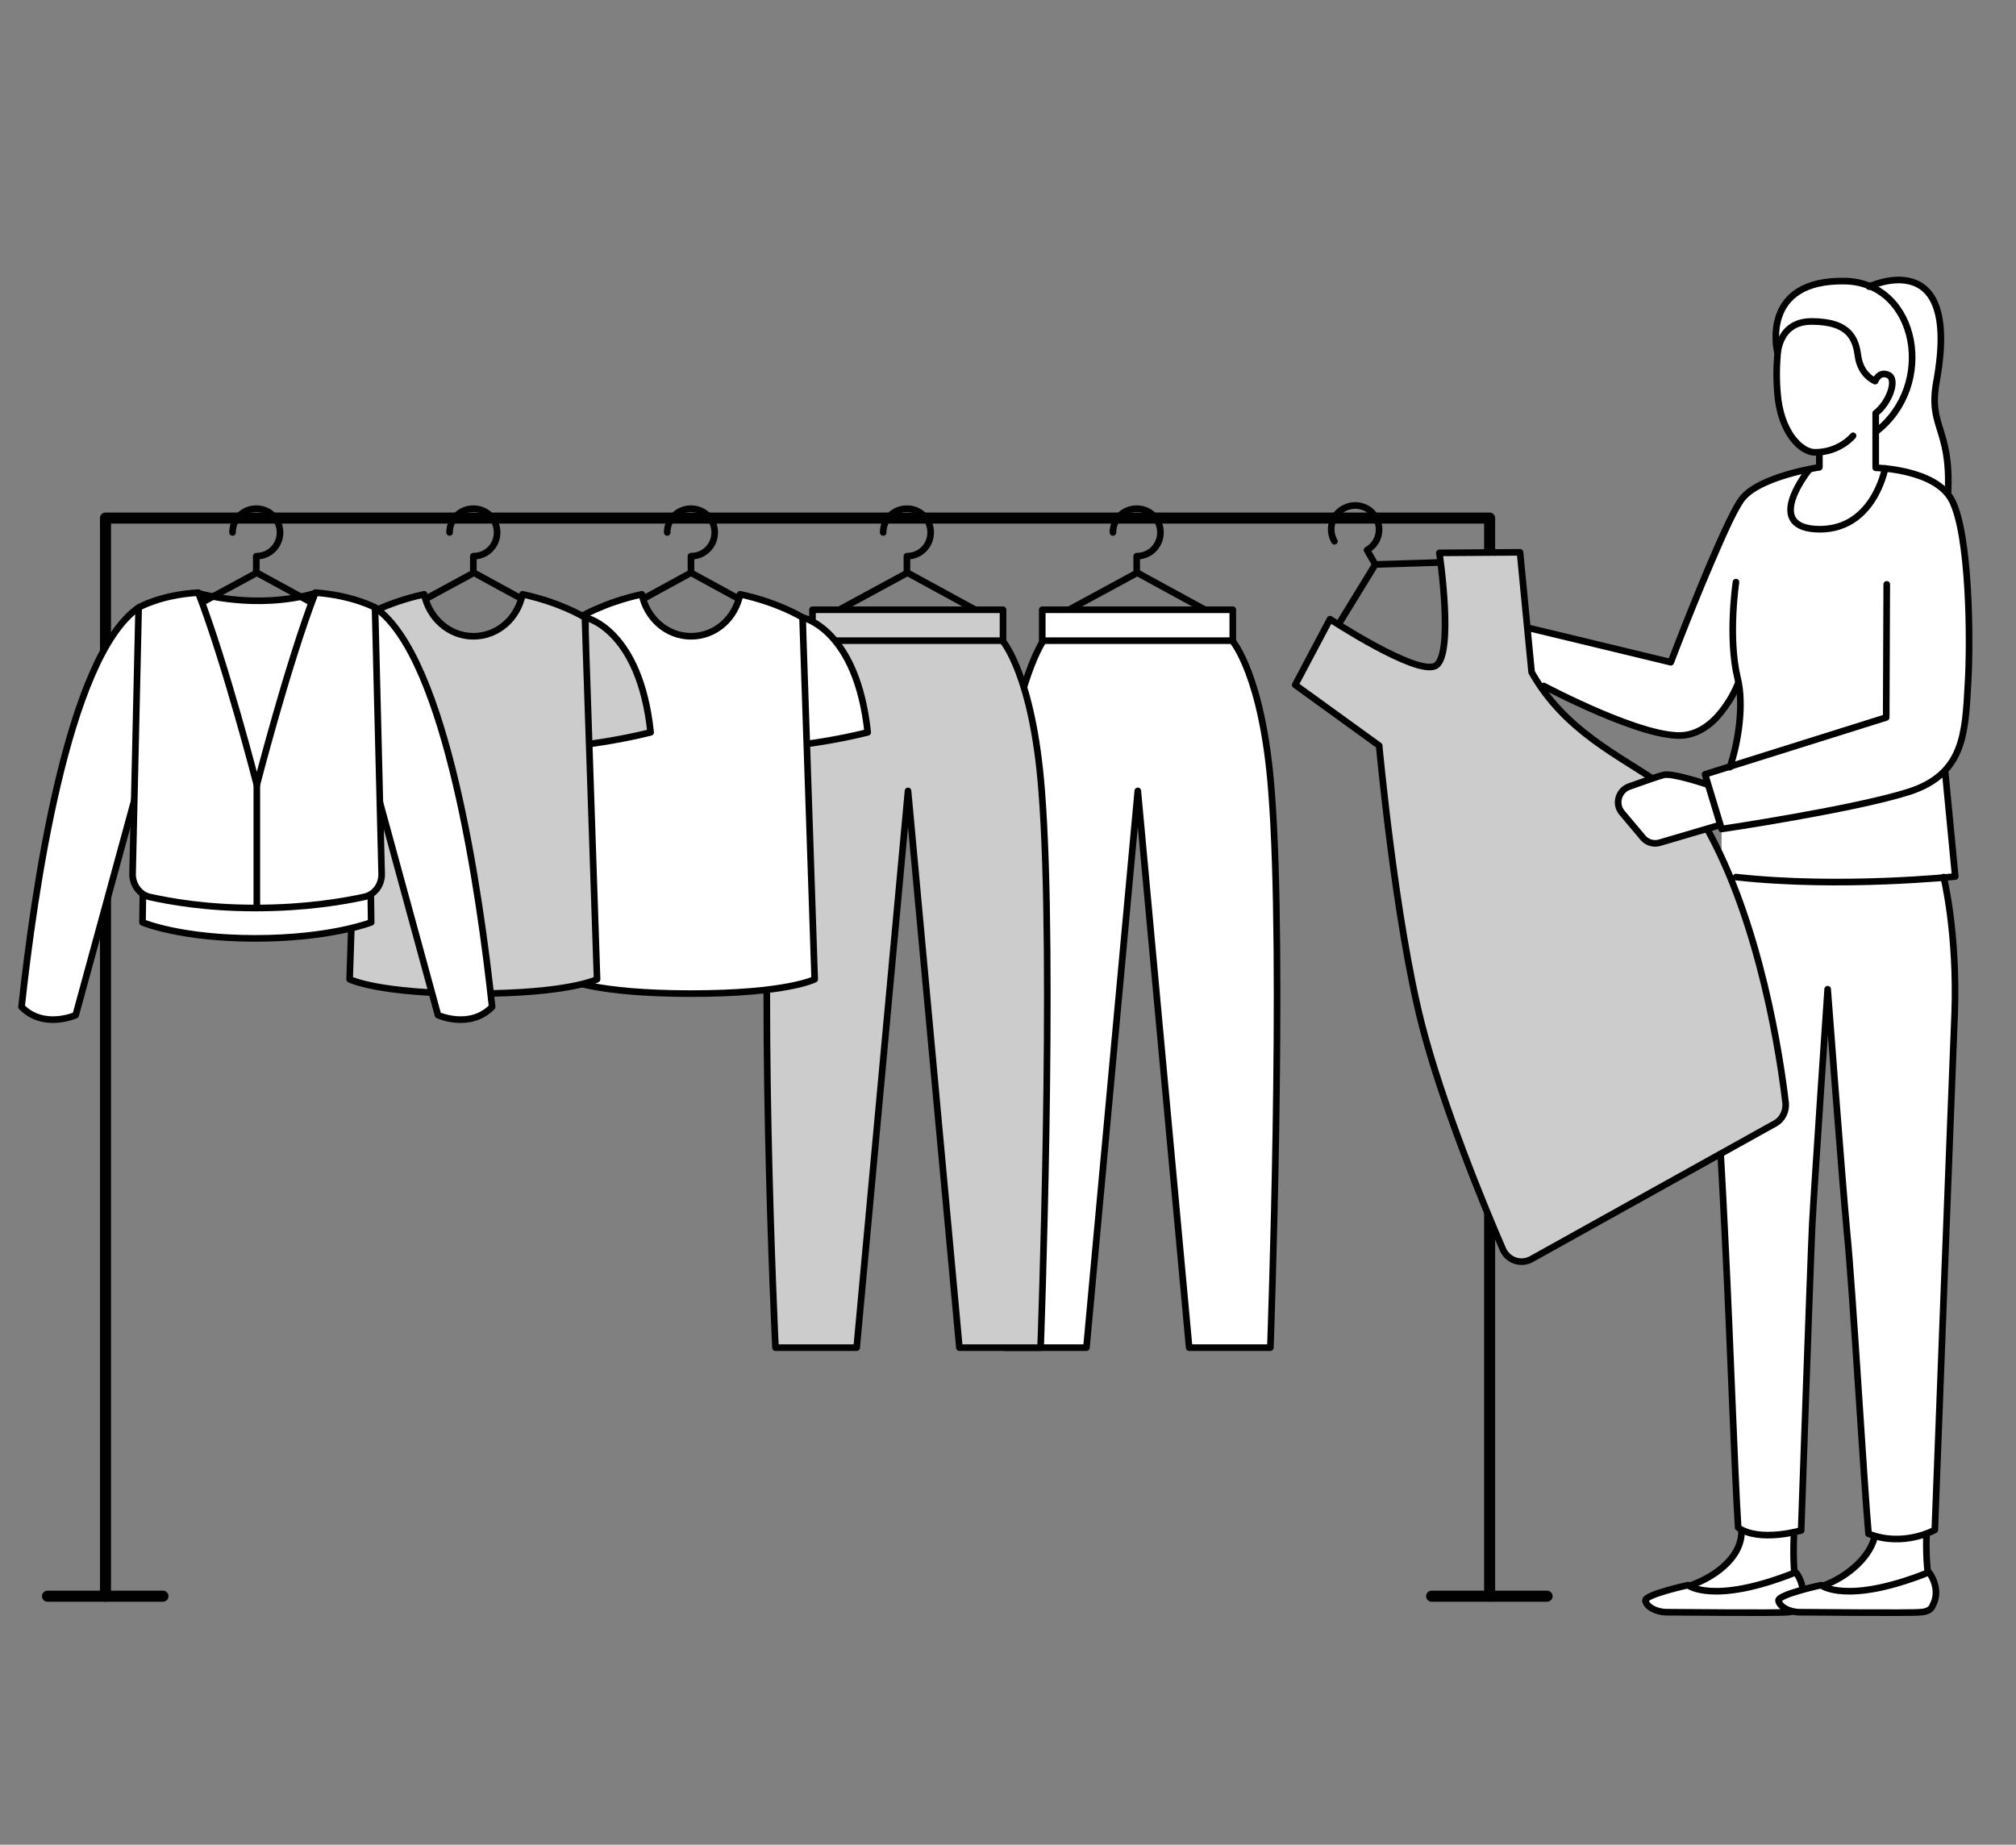<?xml version="1.0" encoding="utf-8"?>
<!-- Generator: Adobe Illustrator 22.1.0, SVG Export Plug-In . SVG Version: 6.00 Build 0)  -->
<svg version="1.1" id="Слой_1" xmlns="http://www.w3.org/2000/svg" xmlns:xlink="http://www.w3.org/1999/xlink" x="0px" y="0px"
	 viewBox="0 0 365 334" style="enable-background:new 0 0 365 334;" xml:space="preserve">
<rect x="0" y="0" width="365" height="334" fill="#808080" stroke="none"/>
<style type="text/css">
	.st0{fill:#FFFFFF;}
	.st1{fill:none;stroke:#010101;stroke-width:2;stroke-linecap:round;stroke-linejoin:round;stroke-miterlimit:10;}
	.st2{fill:none;stroke:#010101;stroke-width:1.2;stroke-linecap:round;stroke-linejoin:round;stroke-miterlimit:10;}
	.st3{fill:#CCCCCC;}
</style>
<g id="user">
	<path class="st0" d="M314.3,277.1c0,0,5.7,2.9,11.6,0.6c0-12.2,5.1-96.7,5.1-96.7l7.3,96.8c0,0,7.5,1.9,12-0.7
		c0.4-18,4.2-84.6,3.7-96.1c-0.4-11.5-2-22.1-2-22.1h2l-1.7-18.9c0,0,3.7-5.1,4.3-17.2c0.6-12.1-0.6-29.1-4.2-33.7
		c0.6-4.2-0.8-11.1-1.6-13.9c-0.8-2.8,1.2-10.9,0.9-14.2c-0.3-3.3-1.9-14.6-12.3-8.7c-6.4-1.7-17.4-3.2-17.5,9.4
		c-0.5,6.2-1.1,19.3,7.3,20.5c-0.2,1.8,0.4,3,0.4,3s-11.6-0.3-14.6,6.2c-2.9,6.5-12.3,28.6-12.3,28.6l-27.8-6.7l0.7,9.1
		c0,0,14,6.7,20.3,9.1c6.3,2.4,16.2,2.9,18.9-7.6c-0.2,5.9-0.7,12.5-0.7,12.5l-1.3,2.2l-4,1.5l2.9,9.7l-0.1,59.7L314.3,277.1z"/>
	<polyline class="st1" points="269.7,289 269.7,93.8 19.1,93.8 19.1,289 	"/>
	<path class="st2" d="M241.6,98c-1.2-2.1-0.5-4.7,1.6-5.9c2.1-1.2,4.7-0.5,5.9,1.6c1.2,2.1,0.5,4.7-1.6,5.9l1.5,2.6"/>
	<polyline class="st2" points="240.6,115.9 249,102.2 265.1,101.7 	"/>
	<path class="st0" d="M324.8,277.4c-0.1,3-0.2,7.4,0.5,9.6l-1.5,2.9l-17.7,0.2l-1.4-2.6c5.6-1.6,10.7-5.5,10.6-10.3"/>
	<path class="st2" d="M324.8,277.4c-0.1,3-0.2,7.4,0.5,9.6l-1.5,2.9l-17.7,0.2l-1.4-2.6c5.6-1.6,10.7-5.5,10.6-10.3"/>
	<path class="st0" d="M305.6,287c0,0,4.5,3.6,19.2-2.2c0,0,0.3-0.3,0.5,0.1c0.3,0.4,2,3.1,0.5,5.8c0,0-0.2,1.1-2.2,1.2
		c-2,0.2-20.1,0-21.8,0c-2,0-3.7-1-3.9-2.1C297.8,288.7,305.6,287,305.6,287"/>
	<path class="st2" d="M305.6,287c0,0,4.5,3.6,19.2-2.2c0,0,0.3-0.3,0.5,0.1c0.3,0.4,2,3.1,0.5,5.8c0,0-0.2,1.1-2.2,1.2
		c-2,0.2-20.1,0-21.8,0c-2,0-3.7-1-3.9-2.1C297.8,288.7,305.6,287,305.6,287z"/>
	<path class="st0" d="M348.8,277.7c-0.1,2.9,0,7.1,0.7,9.3l-1.5,2.9l-17.7,0.2l-1.4-2.6c4.9-1.4,9.5-5.2,10.5-9.2"/>
	<path class="st2" d="M348.8,277.7c-0.1,2.9,0,7.1,0.7,9.3l-1.5,2.9l-17.7,0.2l-1.4-2.6c4.9-1.4,9.5-5.2,10.5-9.2"/>
	<path class="st0" d="M329.7,287c0,0,4.5,3.6,19.2-2.2c0,0,0.3-0.3,0.5,0.1c0.3,0.4,2,3.1,0.5,5.8c0,0-0.2,1.1-2.2,1.2
		c-2,0.2-20.1,0-21.8,0c-2,0-3.7-1-3.9-2.1C321.9,288.7,329.7,287,329.7,287"/>
	<path class="st2" d="M329.7,287c0,0,4.5,3.6,19.2-2.2c0,0,0.3-0.3,0.5,0.1c0.3,0.4,2,3.1,0.5,5.8c0,0-0.2,1.1-2.2,1.2
		c-2,0.2-20.1,0-21.8,0c-2,0-3.7-1-3.9-2.1C321.9,288.7,329.7,287,329.7,287z"/>
	<path class="st2" d="M321.8,63.8c0,0-3.3-13.3,12.4-12.9c13,0.4,16.4,18.9,5.4,27.3"/>
	<path class="st2" d="M338.4,51.9c0,0,16.8-8,12.2,17.2c-1.5,8.3,2.6,8.3,2.1,19.9"/>
	<path class="st2" d="M329.4,82.1v2.5c0,0-10.8,1.6-14,5.7c-3.2,4.1-12.9,29.6-12.9,29.6l-28.2-6.8"/>
	<path class="st2" d="M279.5,124.2c0,0,18.6,9.9,25.6,8.9c6.4-0.9,9.6-9.4,9.6-9.4"/>
	<path class="st2" d="M341.3,84.8c0,0-2.1,11.6-12.6,11c-9.4-0.6-1.2-10.7-1.2-10.7"/>
	<path class="st2" d="M314.3,105.4c0,0-1.5,10,0.3,17.4c1.2,4.8,0.1,11.7-1.4,16.1"/>
	<path class="st2" d="M352.2,140l1.8,18.7c0,0-20.8,2.2-39.7,0.1"/>
	<path class="st2" d="M351.9,158.8c0,0,2.5,10,2,24.6c-0.6,14.6-3.6,93.6-3.6,93.6s-5.7,3.2-12,0.7c-0.8-8.6-2.9-44.9-3.9-54.6
		c-0.9-9.7-3.5-44-3.5-44s-2.5,36.7-2.8,42.8c-0.3,6.1-2,55.2-2,55.2s-7.5,2.2-11.4-0.5c-0.7-11-1.3-31-2.4-53
		c-0.5-10.3-0.8-15.1-0.8-15.1"/>
	<path class="st3" d="M249.7,135c0,0,2.9,31.6,7.7,50.4c3.7,14.5,11.3,33,14.7,40.8c0.9,2,3.2,2.8,5.1,1.8l44.2-24.6
		c1.3-0.7,2-2.2,1.9-3.6c-0.9-7.8-4.5-32.7-14.6-50.4c0,0-4.1-4.7-8.3-7.6c-7-4.9-17.1-9.4-23.1-20.1l-2.1-21.7l-14.6,0.1
		c0,0,2.8,18.9-0.8,20.5c-3.6,1.6-19-8.5-19-8.5l-6.3,11.9L249.7,135z"/>
	<path class="st2" d="M249.7,135c0,0,2.9,31.6,7.7,50.4c3.7,14.5,11.3,33,14.7,40.8c0.9,2,3.2,2.8,5.1,1.8l44.2-24.6
		c1.3-0.7,2-2.2,1.9-3.6c-0.9-7.8-4.5-32.7-14.6-50.4c0,0-4.1-4.7-8.3-7.6c-7-4.9-17.1-9.4-23.1-20.1l-2.1-21.7l-14.6,0.1
		c0,0,2.8,18.9-0.8,20.5c-3.6,1.6-19-8.5-19-8.5l-6.3,11.9L249.7,135z"/>
	<path class="st0" d="M309,142c0,0-6.2-2.1-7.8-1.7c-0.8,0.2-3.7,1.2-6.2,2.1c-2,0.7-2.7,3.2-1.3,4.8l3.7,4.4c0.7,0.9,1.9,1.3,3,1
		l10.9-3.2"/>
	<path class="st2" d="M309,142c0,0-6.2-2.1-7.8-1.7c-0.8,0.2-3.7,1.2-6.2,2.1c-2,0.7-2.7,3.2-1.3,4.8l3.7,4.4c0.7,0.9,1.9,1.3,3,1
		l10.9-3.2"/>
	<path class="st2" d="M335.5,78.9c0,0-2.4,3-6.9,3c-2.5,0-6.3-3.6-6.8-10.9c-0.3-3.6,0-6.4,0-6.4s-0.1-6.4,6.2-6.4
		c7,0,8,3.3,8.4,6.3c0.5,3.5,3.1,4.5,3.1,4.5s0.7-1.9,2.4-1.1c1.7,0.8,0.1,5.1-2.3,6.9v9.9c0,0,10.9,0.2,13.8,5.9
		c3.2,6.2,3.4,25.3,2.9,33.3c-0.5,8.9-0.7,16.3-10.8,19.5c-10.2,3.2-33.8,6.7-33.8,6.7l-3-9.9l32.8-10.3l0.1-24.1"/>
	<line class="st1" x1="280.1" y1="289" x2="259.2" y2="289"/>
	<line class="st1" x1="29.5" y1="289" x2="8.6" y2="289"/>
	<path class="st2" d="M201.5,96.4c0-2.4,1.9-4.3,4.3-4.3s4.3,1.9,4.3,4.3c0,2.4-1.9,4.3-4.3,4.3v3"/>
	<polyline class="st2" points="191.7,111.4 205.9,103.7 220,111.4 	"/>
	<path class="st2" d="M159.9,96.4c0-2.4,1.9-4.3,4.3-4.3s4.3,1.9,4.3,4.3c0,2.4-1.9,4.3-4.3,4.3v3"/>
	<polyline class="st2" points="150.1,111.4 164.3,103.7 178.4,111.4 	"/>
	<path class="st2" d="M120.8,96.4c0-2.4,1.9-4.3,4.3-4.3s4.3,1.9,4.3,4.3c0,2.4-1.9,4.3-4.3,4.3v3"/>
	<polyline class="st2" points="111,111.4 125.1,103.7 139.2,111.4 	"/>
	<path class="st0" d="M188.9,116c0,0-4.9,6.9-7.1,27.2c-3.2,30.2,0.2,100.8,0.2,100.8h14.7l9.3-100.8l9.3,100.8H230
		c0,0,2.6-70.5,0.2-100.8c-1.6-21-7.1-27.2-7.1-27.2"/>
	<path class="st2" d="M188.9,116c0,0-4.9,6.9-7.1,27.2c-3.2,30.2,0.2,100.8,0.2,100.8h14.7l9.3-100.8l9.3,100.8H230
		c0,0,2.6-70.5,0.2-100.8c-1.6-21-7.1-27.2-7.1-27.2"/>
	<rect x="188.7" y="110.4" class="st0" width="34.5" height="5.6"/>
	<rect x="188.7" y="110.4" class="st2" width="34.5" height="5.6"/>
	<path class="st3" d="M147.3,116c0,0-4.9,6.9-7.1,27.2c-3.2,30.2,0.2,100.8,0.2,100.8h14.7l9.3-100.8l9.3,100.8h14.7
		c0,0,2.6-70.5,0.2-100.8c-1.6-21-7.1-27.2-7.1-27.2"/>
	<path class="st2" d="M147.3,116c0,0-4.9,6.9-7.1,27.2c-3.2,30.2,0.2,100.8,0.2,100.8h14.7l9.3-100.8l9.3,100.8h14.7
		c0,0,2.6-70.5,0.2-100.8c-1.6-21-7.1-27.2-7.1-27.2"/>
	<rect x="147.1" y="110.4" class="st3" width="34.5" height="5.6"/>
	<rect x="147.1" y="110.4" class="st2" width="34.5" height="5.6"/>
	<path class="st0" d="M145.3,111.8c0,0,9.8,2,11.8,20.8c-6,1.5-11.8,2.2-11.8,2.2V111.8z"/>
	<path class="st2" d="M145.3,111.8c0,0,9.8,2,11.8,20.8c-6,1.5-11.8,2.2-11.8,2.2V111.8z"/>
	<path class="st0" d="M105.1,111.8c0,0-9.8,2-11.8,20.8c6,1.5,11.8,2.2,11.8,2.2V111.8z"/>
	<path class="st2" d="M105.1,111.8c0,0-9.8,2-11.8,20.8c6,1.5,11.8,2.2,11.8,2.2V111.8z"/>
	<path class="st0" d="M104.9,111.8c0,0,4.4-2.7,11.3-4.2c0.9,4.3,4.5,7.6,8.9,7.6c4.4,0,8-3.2,8.9-7.6c7,1.5,11.3,4.2,11.3,4.2
		l2.2,65.5c0,0-5,2.6-22.4,2.6c-17.4,0-22.4-2.6-22.4-2.6L104.9,111.8z"/>
	<path class="st2" d="M104.9,111.8c0,0,4.4-2.7,11.3-4.2c0.9,4.3,4.5,7.6,8.9,7.6c4.4,0,8-3.2,8.9-7.6c7,1.5,11.3,4.2,11.3,4.2
		l2.2,65.5c0,0-5,2.6-22.4,2.6c-17.4,0-22.4-2.6-22.4-2.6L104.9,111.8z"/>
	<path class="st2" d="M81.4,96.4c0-2.4,1.9-4.3,4.3-4.3s4.3,1.9,4.3,4.3c0,2.4-1.9,4.3-4.3,4.3v3"/>
	<polyline class="st2" points="71.6,111.4 85.8,103.7 99.9,111.4 	"/>
	<path class="st3" d="M106,111.8c0,0,9.8,2,11.8,20.8c-6,1.5-11.8,2.2-11.8,2.2V111.8z"/>
	<path class="st2" d="M106,111.8c0,0,9.8,2,11.8,20.8c-6,1.5-11.8,2.2-11.8,2.2V111.8z"/>
	<path class="st3" d="M65.7,111.8c0,0-9.8,2-11.8,20.8c6,1.5,11.8,2.2,11.8,2.2V111.8z"/>
	<path class="st2" d="M65.7,111.8c0,0-9.8,2-11.8,20.8c6,1.5,11.8,2.2,11.8,2.2V111.8z"/>
	<path class="st3" d="M65.5,111.8c0,0,4.4-2.7,11.3-4.2c0.9,4.3,4.5,7.6,8.9,7.6c4.4,0,8-3.2,8.9-7.6c7,1.5,11.3,4.2,11.3,4.2
		l2.2,65.5c0,0-5,2.6-22.4,2.6c-17.4,0-22.4-2.6-22.4-2.6L65.5,111.8z"/>
	<path class="st2" d="M65.5,111.8c0,0,4.4-2.7,11.3-4.2c0.9,4.3,4.5,7.6,8.9,7.6c4.4,0,8-3.2,8.9-7.6c7,1.5,11.3,4.2,11.3,4.2
		l2.2,65.5c0,0-5,2.6-22.4,2.6c-17.4,0-22.4-2.6-22.4-2.6L65.5,111.8z"/>
	<path class="st0" d="M35.9,107.4c0,0,10.3,3.1,21.2,0c0.5,16.7-10.6,39.8-10.6,39.8S35.7,126.1,35.9,107.4"/>
	<path class="st2" d="M35.9,107.4c0,0,10.3,3.1,21.2,0c0.5,16.7-10.6,39.8-10.6,39.8S35.7,126.1,35.9,107.4z"/>
	<path class="st2" d="M42.1,96.4c0-2.4,1.9-4.3,4.3-4.3s4.3,1.9,4.3,4.3c0,2.4-1.9,4.3-4.3,4.3v3"/>
	<polyline class="st2" points="32.3,111.4 46.5,103.7 60.6,111.4 	"/>
	<path class="st0" d="M25.1,110c-13,9-19,52-21.2,72.3c4,4.1,9.8,1.5,9.8,1.5l12.1-44.3C25.8,139.6,27.4,119.8,25.1,110"/>
	<path class="st2" d="M25.1,110c-13,9-19,52-21.2,72.3c4,4.1,9.8,1.5,9.8,1.5l12.1-44.3C25.8,139.6,27.4,119.8,25.1,110z"/>
	<path class="st0" d="M67.9,110c13,9,19,52,21.2,72.3c-4,4.1-9.8,1.5-9.8,1.5l-12.1-44.3C67.2,139.6,65.6,119.8,67.9,110"/>
	<path class="st2" d="M67.9,110c13,9,19,52,21.2,72.3c-4,4.1-9.8,1.5-9.8,1.5l-12.1-44.3C67.2,139.6,65.6,119.8,67.9,110z"/>
	<path class="st0" d="M25.9,159.8l-0.1,7.2c0,0,6.8,2.9,20.4,2.9c13.6,0,21-2.9,21-2.9l-0.1-7.2H25.9z"/>
	<path class="st2" d="M25.9,159.8l-0.1,7.2c0,0,6.8,2.9,20.4,2.9c13.6,0,21-2.9,21-2.9l-0.1-7.2H25.9z"/>
	<path class="st0" d="M67.9,110c0,0-4-2.2-10.8-2.7c-5,13-10.6,34.8-10.6,34.8s-5.6-21.8-10.6-34.8c-6.9,0.4-10.8,2.7-10.8,2.7
		l-1.1,48.3c0,1.9,1.3,3.7,3.1,4.1c3.6,0.8,10.1,2,19.1,2c9.2,0,16-1.2,19.7-2c1.9-0.4,3.2-2.1,3.2-4.1L67.9,110z"/>
	<path class="st2" d="M67.9,110c0,0-4-2.2-10.8-2.7c-5,13-10.6,34.8-10.6,34.8s-5.6-21.8-10.6-34.8c-6.9,0.4-10.8,2.7-10.8,2.7
		l-1.1,48.3c0,1.9,1.3,3.7,3.1,4.1c3.6,0.8,10.1,2,19.1,2c9.2,0,16-1.2,19.7-2c1.9-0.4,3.2-2.1,3.2-4.1L67.9,110z"/>
	<line class="st2" x1="46.5" y1="142.1" x2="46.5" y2="164.4"/>
</g>
</svg>
